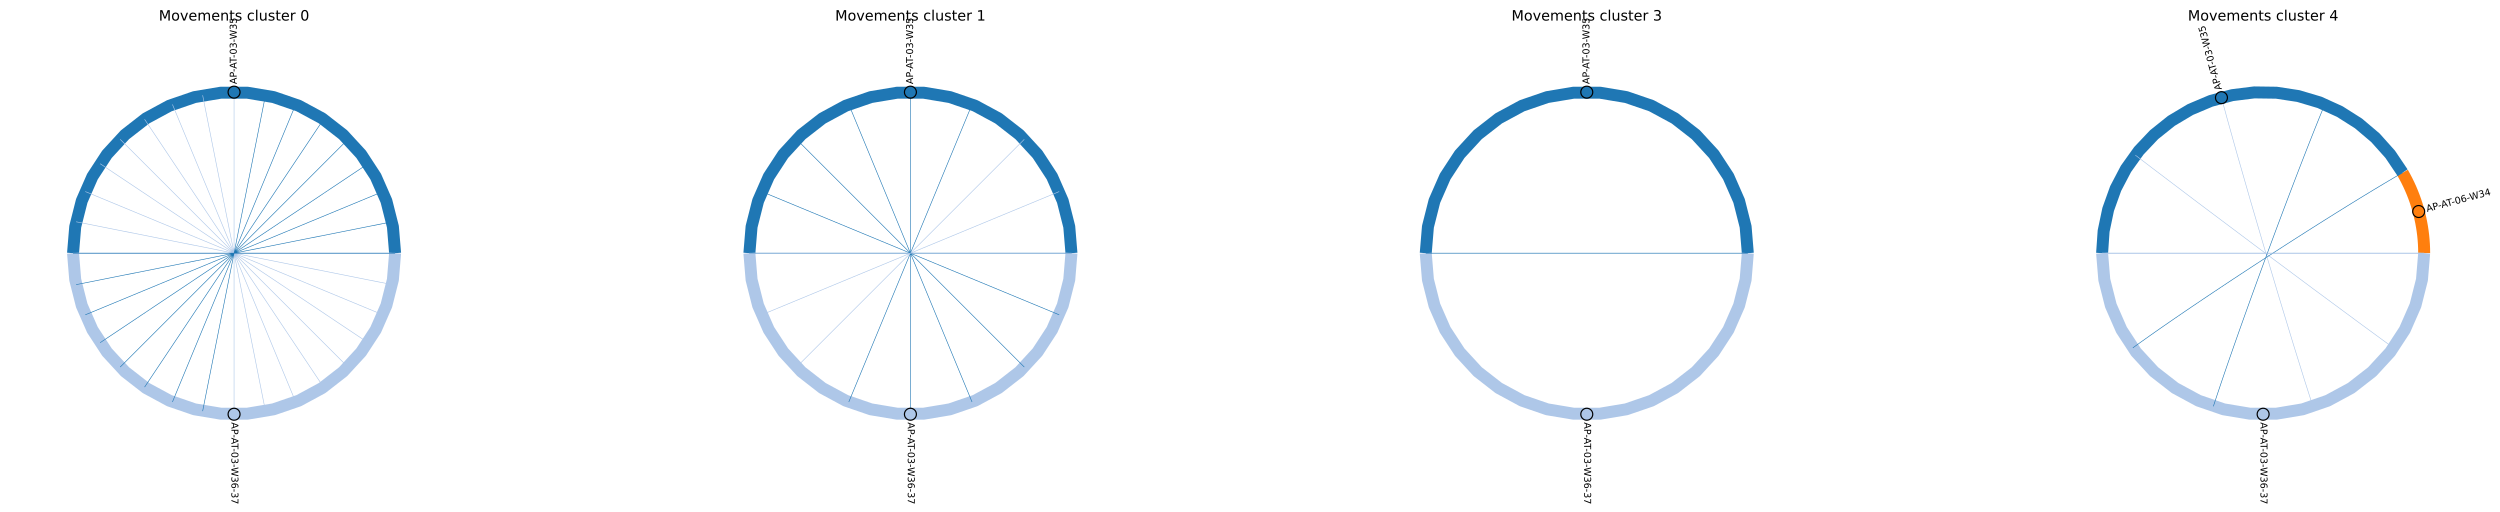 <?xml version="1.0" encoding="utf-8" standalone="no"?>
<!DOCTYPE svg PUBLIC "-//W3C//DTD SVG 1.1//EN"
  "http://www.w3.org/Graphics/SVG/1.1/DTD/svg11.dtd">
<!-- Created with matplotlib (https://matplotlib.org/) -->
<svg height="428.291pt" version="1.1" viewBox="0 0 2090.346 428.291" width="2090.346pt" xmlns="http://www.w3.org/2000/svg" xmlns:xlink="http://www.w3.org/1999/xlink">
 <defs>
  <style type="text/css">*{stroke-linecap:butt;stroke-linejoin:round;}</style>
 </defs>
 <g id="figure_1">
  <g id="patch_1">
   <path d="M 0 428.291 
L 2090.346 428.291 
L 2090.346 -0 
L 0 -0 
z
" style="fill:#ffffff;"/>
  </g>
  <g id="axes_1">
   <g id="patch_2">
    <path d="M 7.2 400.218 
L 384.218 400.218 
L 384.218 23.2 
L 7.2 23.2 
z
" style="fill:#ffffff;"/>
   </g>
   <g id="LineCollection_1">
    <path clip-path="url(#pf84a095f54)" d="M 330.358 211.709 
L 328.522 189.547 
L 323.063 167.989 
L 314.13 147.623 
L 301.966 129.006 
L 286.905 112.644 
L 269.355 98.985 
L 249.797 88.401 
L 228.764 81.18 
L 206.828 77.52 
L 184.59 77.52 
L 162.655 81.18 
L 141.621 88.401 
L 122.063 98.985 
L 104.514 112.644 
L 89.452 129.006 
L 77.289 147.623 
L 68.355 167.989 
L 62.896 189.547 
L 61.06 211.709 
" style="fill:none;stroke:#1f77b4;stroke-width:10;"/>
    <path clip-path="url(#pf84a095f54)" d="M 61.06 211.709 
L 62.896 233.872 
L 68.355 255.43 
L 77.289 275.795 
L 89.452 294.412 
L 104.514 310.774 
L 122.063 324.433 
L 141.621 335.017 
L 162.655 342.238 
L 184.59 345.899 
L 206.828 345.899 
L 228.764 342.238 
L 249.797 335.017 
L 269.355 324.433 
L 286.905 310.774 
L 301.966 294.412 
L 314.13 275.795 
L 323.063 255.43 
L 328.522 233.872 
L 330.358 211.709 
" style="fill:none;stroke:#aec7e8;stroke-width:10;"/>
   </g>
   <g id="LineCollection_2">
    <path clip-path="url(#pf84a095f54)" d="M 330.358 211.709 
L 61.06 211.709 
M 327.771 237.978 
L 63.647 185.44 
M 320.109 263.237 
L 71.309 160.181 
M 307.666 286.516 
L 83.752 136.902 
M 290.921 306.921 
L 100.498 116.498 
M 270.516 323.666 
L 120.902 99.752 
M 247.237 336.109 
L 144.181 87.309 
M 221.978 343.771 
L 169.44 79.647 
M 195.709 346.358 
L 195.709 77.06 
L 195.709 77.06 
" style="fill:none;stroke:#aec7e8;stroke-width:0.5;"/>
    <path clip-path="url(#pf84a095f54)" d="M 221.978 79.647 
L 169.44 343.771 
M 247.237 87.309 
L 144.181 336.109 
M 270.516 99.752 
L 120.902 323.666 
M 290.921 116.498 
L 100.498 306.921 
M 307.666 136.902 
L 83.752 286.516 
M 320.109 160.181 
L 71.309 263.237 
M 327.771 185.44 
L 63.647 237.978 
M 330.358 211.709 
L 61.06 211.709 
L 61.06 211.709 
" style="fill:none;stroke:#1f77b4;stroke-width:0.5;"/>
   </g>
   <g id="PathCollection_1">
    <defs>
     <path d="M 0 5 
C 1.326 5 2.598 4.473 3.536 3.536 
C 4.473 2.598 5 1.326 5 -0 
C 5 -1.326 4.473 -2.598 3.536 -3.536 
C 2.598 -4.473 1.326 -5 0 -5 
C -1.326 -5 -2.598 -4.473 -3.536 -3.536 
C -4.473 -2.598 -5 -1.326 -5 0 
C -5 1.326 -4.473 2.598 -3.536 3.536 
C -2.598 4.473 -1.326 5 0 5 
z
" id="C0_0_b29df8c59c"/>
    </defs>
    <g clip-path="url(#pf84a095f54)">
     <use style="fill:#1f77b4;stroke:#000000;" x="195.709" xlink:href="#C0_0_b29df8c59c" y="77.06"/>
    </g>
    <g clip-path="url(#pf84a095f54)">
     <use style="fill:#aec7e8;stroke:#000000;" x="195.709" xlink:href="#C0_0_b29df8c59c" y="346.358"/>
    </g>
   </g>
   <g id="text_1">
    <!-- AP-AT-03-W35 -->
    <g transform="translate(197.917 70.327)rotate(-90)scale(0.08 -0.08)">
     <defs>
      <path d="M 34.188 63.188 
L 20.797 26.906 
L 47.609 26.906 
z
M 28.609 72.906 
L 39.797 72.906 
L 67.578 0 
L 57.328 0 
L 50.688 18.703 
L 17.828 18.703 
L 11.188 0 
L 0.781 0 
z
" id="DejaVuSans-65"/>
      <path d="M 19.672 64.797 
L 19.672 37.406 
L 32.078 37.406 
Q 38.969 37.406 42.719 40.969 
Q 46.484 44.531 46.484 51.125 
Q 46.484 57.672 42.719 61.234 
Q 38.969 64.797 32.078 64.797 
z
M 9.812 72.906 
L 32.078 72.906 
Q 44.344 72.906 50.609 67.359 
Q 56.891 61.812 56.891 51.125 
Q 56.891 40.328 50.609 34.812 
Q 44.344 29.297 32.078 29.297 
L 19.672 29.297 
L 19.672 0 
L 9.812 0 
z
" id="DejaVuSans-80"/>
      <path d="M 4.891 31.391 
L 31.203 31.391 
L 31.203 23.391 
L 4.891 23.391 
z
" id="DejaVuSans-45"/>
      <path d="M -0.297 72.906 
L 61.375 72.906 
L 61.375 64.594 
L 35.5 64.594 
L 35.5 0 
L 25.594 0 
L 25.594 64.594 
L -0.297 64.594 
z
" id="DejaVuSans-84"/>
      <path d="M 31.781 66.406 
Q 24.172 66.406 20.328 58.906 
Q 16.5 51.422 16.5 36.375 
Q 16.5 21.391 20.328 13.891 
Q 24.172 6.391 31.781 6.391 
Q 39.453 6.391 43.281 13.891 
Q 47.125 21.391 47.125 36.375 
Q 47.125 51.422 43.281 58.906 
Q 39.453 66.406 31.781 66.406 
z
M 31.781 74.219 
Q 44.047 74.219 50.516 64.516 
Q 56.984 54.828 56.984 36.375 
Q 56.984 17.969 50.516 8.266 
Q 44.047 -1.422 31.781 -1.422 
Q 19.531 -1.422 13.062 8.266 
Q 6.594 17.969 6.594 36.375 
Q 6.594 54.828 13.062 64.516 
Q 19.531 74.219 31.781 74.219 
z
" id="DejaVuSans-48"/>
      <path d="M 40.578 39.312 
Q 47.656 37.797 51.625 33 
Q 55.609 28.219 55.609 21.188 
Q 55.609 10.406 48.188 4.484 
Q 40.766 -1.422 27.094 -1.422 
Q 22.516 -1.422 17.656 -0.516 
Q 12.797 0.391 7.625 2.203 
L 7.625 11.719 
Q 11.719 9.328 16.594 8.109 
Q 21.484 6.891 26.812 6.891 
Q 36.078 6.891 40.938 10.547 
Q 45.797 14.203 45.797 21.188 
Q 45.797 27.641 41.281 31.266 
Q 36.766 34.906 28.719 34.906 
L 20.219 34.906 
L 20.219 43.016 
L 29.109 43.016 
Q 36.375 43.016 40.234 45.922 
Q 44.094 48.828 44.094 54.297 
Q 44.094 59.906 40.109 62.906 
Q 36.141 65.922 28.719 65.922 
Q 24.656 65.922 20.016 65.031 
Q 15.375 64.156 9.812 62.312 
L 9.812 71.094 
Q 15.438 72.656 20.344 73.438 
Q 25.25 74.219 29.594 74.219 
Q 40.828 74.219 47.359 69.109 
Q 53.906 64.016 53.906 55.328 
Q 53.906 49.266 50.438 45.094 
Q 46.969 40.922 40.578 39.312 
z
" id="DejaVuSans-51"/>
      <path d="M 3.328 72.906 
L 13.281 72.906 
L 28.609 11.281 
L 43.891 72.906 
L 54.984 72.906 
L 70.312 11.281 
L 85.594 72.906 
L 95.609 72.906 
L 77.297 0 
L 64.891 0 
L 49.516 63.281 
L 33.984 0 
L 21.578 0 
z
" id="DejaVuSans-87"/>
      <path d="M 10.797 72.906 
L 49.516 72.906 
L 49.516 64.594 
L 19.828 64.594 
L 19.828 46.734 
Q 21.969 47.469 24.109 47.828 
Q 26.266 48.188 28.422 48.188 
Q 40.625 48.188 47.75 41.5 
Q 54.891 34.812 54.891 23.391 
Q 54.891 11.625 47.562 5.094 
Q 40.234 -1.422 26.906 -1.422 
Q 22.312 -1.422 17.547 -0.641 
Q 12.797 0.141 7.719 1.703 
L 7.719 11.625 
Q 12.109 9.234 16.797 8.062 
Q 21.484 6.891 26.703 6.891 
Q 35.156 6.891 40.078 11.328 
Q 45.016 15.766 45.016 23.391 
Q 45.016 31 40.078 35.438 
Q 35.156 39.891 26.703 39.891 
Q 22.75 39.891 18.812 39.016 
Q 14.891 38.141 10.797 36.281 
z
" id="DejaVuSans-53"/>
     </defs>
     <use xlink:href="#DejaVuSans-65"/>
     <use x="68.408" xlink:href="#DejaVuSans-80"/>
     <use x="126.461" xlink:href="#DejaVuSans-45"/>
     <use x="160.295" xlink:href="#DejaVuSans-65"/>
     <use x="220.953" xlink:href="#DejaVuSans-84"/>
     <use x="272.912" xlink:href="#DejaVuSans-45"/>
     <use x="308.996" xlink:href="#DejaVuSans-48"/>
     <use x="372.619" xlink:href="#DejaVuSans-51"/>
     <use x="436.242" xlink:href="#DejaVuSans-45"/>
     <use x="468.326" xlink:href="#DejaVuSans-87"/>
     <use x="567.203" xlink:href="#DejaVuSans-51"/>
     <use x="630.826" xlink:href="#DejaVuSans-53"/>
    </g>
   </g>
   <g id="text_2">
    <!-- AP-AT-03-W36-37 -->
    <g transform="translate(193.502 353.091)rotate(-270)scale(0.08 -0.08)">
     <defs>
      <path d="M 33.016 40.375 
Q 26.375 40.375 22.484 35.828 
Q 18.609 31.297 18.609 23.391 
Q 18.609 15.531 22.484 10.953 
Q 26.375 6.391 33.016 6.391 
Q 39.656 6.391 43.531 10.953 
Q 47.406 15.531 47.406 23.391 
Q 47.406 31.297 43.531 35.828 
Q 39.656 40.375 33.016 40.375 
z
M 52.594 71.297 
L 52.594 62.312 
Q 48.875 64.062 45.094 64.984 
Q 41.312 65.922 37.594 65.922 
Q 27.828 65.922 22.672 59.328 
Q 17.531 52.734 16.797 39.406 
Q 19.672 43.656 24.016 45.922 
Q 28.375 48.188 33.594 48.188 
Q 44.578 48.188 50.953 41.516 
Q 57.328 34.859 57.328 23.391 
Q 57.328 12.156 50.688 5.359 
Q 44.047 -1.422 33.016 -1.422 
Q 20.359 -1.422 13.672 8.266 
Q 6.984 17.969 6.984 36.375 
Q 6.984 53.656 15.188 63.938 
Q 23.391 74.219 37.203 74.219 
Q 40.922 74.219 44.703 73.484 
Q 48.484 72.75 52.594 71.297 
z
" id="DejaVuSans-54"/>
      <path d="M 8.203 72.906 
L 55.078 72.906 
L 55.078 68.703 
L 28.609 0 
L 18.312 0 
L 43.219 64.594 
L 8.203 64.594 
z
" id="DejaVuSans-55"/>
     </defs>
     <use xlink:href="#DejaVuSans-65"/>
     <use x="68.408" xlink:href="#DejaVuSans-80"/>
     <use x="126.461" xlink:href="#DejaVuSans-45"/>
     <use x="160.295" xlink:href="#DejaVuSans-65"/>
     <use x="220.953" xlink:href="#DejaVuSans-84"/>
     <use x="272.912" xlink:href="#DejaVuSans-45"/>
     <use x="308.996" xlink:href="#DejaVuSans-48"/>
     <use x="372.619" xlink:href="#DejaVuSans-51"/>
     <use x="436.242" xlink:href="#DejaVuSans-45"/>
     <use x="468.326" xlink:href="#DejaVuSans-87"/>
     <use x="567.203" xlink:href="#DejaVuSans-51"/>
     <use x="630.826" xlink:href="#DejaVuSans-54"/>
     <use x="694.449" xlink:href="#DejaVuSans-45"/>
     <use x="730.533" xlink:href="#DejaVuSans-51"/>
     <use x="794.156" xlink:href="#DejaVuSans-55"/>
    </g>
   </g>
   <g id="text_3">
    <!-- Movements cluster 0 -->
    <g transform="translate(132.765 17.2)scale(0.12 -0.12)">
     <defs>
      <path d="M 9.812 72.906 
L 24.516 72.906 
L 43.109 23.297 
L 61.812 72.906 
L 76.516 72.906 
L 76.516 0 
L 66.891 0 
L 66.891 64.016 
L 48.094 14.016 
L 38.188 14.016 
L 19.391 64.016 
L 19.391 0 
L 9.812 0 
z
" id="DejaVuSans-77"/>
      <path d="M 30.609 48.391 
Q 23.391 48.391 19.188 42.75 
Q 14.984 37.109 14.984 27.297 
Q 14.984 17.484 19.156 11.844 
Q 23.344 6.203 30.609 6.203 
Q 37.797 6.203 41.984 11.859 
Q 46.188 17.531 46.188 27.297 
Q 46.188 37.016 41.984 42.703 
Q 37.797 48.391 30.609 48.391 
z
M 30.609 56 
Q 42.328 56 49.016 48.375 
Q 55.719 40.766 55.719 27.297 
Q 55.719 13.875 49.016 6.219 
Q 42.328 -1.422 30.609 -1.422 
Q 18.844 -1.422 12.172 6.219 
Q 5.516 13.875 5.516 27.297 
Q 5.516 40.766 12.172 48.375 
Q 18.844 56 30.609 56 
z
" id="DejaVuSans-111"/>
      <path d="M 2.984 54.688 
L 12.5 54.688 
L 29.594 8.797 
L 46.688 54.688 
L 56.203 54.688 
L 35.688 0 
L 23.484 0 
z
" id="DejaVuSans-118"/>
      <path d="M 56.203 29.594 
L 56.203 25.203 
L 14.891 25.203 
Q 15.484 15.922 20.484 11.062 
Q 25.484 6.203 34.422 6.203 
Q 39.594 6.203 44.453 7.469 
Q 49.312 8.734 54.109 11.281 
L 54.109 2.781 
Q 49.266 0.734 44.188 -0.344 
Q 39.109 -1.422 33.891 -1.422 
Q 20.797 -1.422 13.156 6.188 
Q 5.516 13.812 5.516 26.812 
Q 5.516 40.234 12.766 48.109 
Q 20.016 56 32.328 56 
Q 43.359 56 49.781 48.891 
Q 56.203 41.797 56.203 29.594 
z
M 47.219 32.234 
Q 47.125 39.594 43.094 43.984 
Q 39.062 48.391 32.422 48.391 
Q 24.906 48.391 20.391 44.141 
Q 15.875 39.891 15.188 32.172 
z
" id="DejaVuSans-101"/>
      <path d="M 52 44.188 
Q 55.375 50.25 60.062 53.125 
Q 64.75 56 71.094 56 
Q 79.641 56 84.281 50.016 
Q 88.922 44.047 88.922 33.016 
L 88.922 0 
L 79.891 0 
L 79.891 32.719 
Q 79.891 40.578 77.094 44.375 
Q 74.312 48.188 68.609 48.188 
Q 61.625 48.188 57.562 43.547 
Q 53.516 38.922 53.516 30.906 
L 53.516 0 
L 44.484 0 
L 44.484 32.719 
Q 44.484 40.625 41.703 44.406 
Q 38.922 48.188 33.109 48.188 
Q 26.219 48.188 22.156 43.531 
Q 18.109 38.875 18.109 30.906 
L 18.109 0 
L 9.078 0 
L 9.078 54.688 
L 18.109 54.688 
L 18.109 46.188 
Q 21.188 51.219 25.484 53.609 
Q 29.781 56 35.688 56 
Q 41.656 56 45.828 52.969 
Q 50 49.953 52 44.188 
z
" id="DejaVuSans-109"/>
      <path d="M 54.891 33.016 
L 54.891 0 
L 45.906 0 
L 45.906 32.719 
Q 45.906 40.484 42.875 44.328 
Q 39.844 48.188 33.797 48.188 
Q 26.516 48.188 22.312 43.547 
Q 18.109 38.922 18.109 30.906 
L 18.109 0 
L 9.078 0 
L 9.078 54.688 
L 18.109 54.688 
L 18.109 46.188 
Q 21.344 51.125 25.703 53.562 
Q 30.078 56 35.797 56 
Q 45.219 56 50.047 50.172 
Q 54.891 44.344 54.891 33.016 
z
" id="DejaVuSans-110"/>
      <path d="M 18.312 70.219 
L 18.312 54.688 
L 36.812 54.688 
L 36.812 47.703 
L 18.312 47.703 
L 18.312 18.016 
Q 18.312 11.328 20.141 9.422 
Q 21.969 7.516 27.594 7.516 
L 36.812 7.516 
L 36.812 0 
L 27.594 0 
Q 17.188 0 13.234 3.875 
Q 9.281 7.766 9.281 18.016 
L 9.281 47.703 
L 2.688 47.703 
L 2.688 54.688 
L 9.281 54.688 
L 9.281 70.219 
z
" id="DejaVuSans-116"/>
      <path d="M 44.281 53.078 
L 44.281 44.578 
Q 40.484 46.531 36.375 47.5 
Q 32.281 48.484 27.875 48.484 
Q 21.188 48.484 17.844 46.438 
Q 14.5 44.391 14.5 40.281 
Q 14.5 37.156 16.891 35.375 
Q 19.281 33.594 26.516 31.984 
L 29.594 31.297 
Q 39.156 29.25 43.188 25.516 
Q 47.219 21.781 47.219 15.094 
Q 47.219 7.469 41.188 3.016 
Q 35.156 -1.422 24.609 -1.422 
Q 20.219 -1.422 15.453 -0.562 
Q 10.688 0.297 5.422 2 
L 5.422 11.281 
Q 10.406 8.688 15.234 7.391 
Q 20.062 6.109 24.812 6.109 
Q 31.156 6.109 34.562 8.281 
Q 37.984 10.453 37.984 14.406 
Q 37.984 18.062 35.516 20.016 
Q 33.062 21.969 24.703 23.781 
L 21.578 24.516 
Q 13.234 26.266 9.516 29.906 
Q 5.812 33.547 5.812 39.891 
Q 5.812 47.609 11.281 51.797 
Q 16.75 56 26.812 56 
Q 31.781 56 36.172 55.266 
Q 40.578 54.547 44.281 53.078 
z
" id="DejaVuSans-115"/>
      <path id="DejaVuSans-32"/>
      <path d="M 48.781 52.594 
L 48.781 44.188 
Q 44.969 46.297 41.141 47.344 
Q 37.312 48.391 33.406 48.391 
Q 24.656 48.391 19.812 42.844 
Q 14.984 37.312 14.984 27.297 
Q 14.984 17.281 19.812 11.734 
Q 24.656 6.203 33.406 6.203 
Q 37.312 6.203 41.141 7.25 
Q 44.969 8.297 48.781 10.406 
L 48.781 2.094 
Q 45.016 0.344 40.984 -0.531 
Q 36.969 -1.422 32.422 -1.422 
Q 20.062 -1.422 12.781 6.344 
Q 5.516 14.109 5.516 27.297 
Q 5.516 40.672 12.859 48.328 
Q 20.219 56 33.016 56 
Q 37.156 56 41.109 55.141 
Q 45.062 54.297 48.781 52.594 
z
" id="DejaVuSans-99"/>
      <path d="M 9.422 75.984 
L 18.406 75.984 
L 18.406 0 
L 9.422 0 
z
" id="DejaVuSans-108"/>
      <path d="M 8.5 21.578 
L 8.5 54.688 
L 17.484 54.688 
L 17.484 21.922 
Q 17.484 14.156 20.5 10.266 
Q 23.531 6.391 29.594 6.391 
Q 36.859 6.391 41.078 11.031 
Q 45.312 15.672 45.312 23.688 
L 45.312 54.688 
L 54.297 54.688 
L 54.297 0 
L 45.312 0 
L 45.312 8.406 
Q 42.047 3.422 37.719 1 
Q 33.406 -1.422 27.688 -1.422 
Q 18.266 -1.422 13.375 4.438 
Q 8.5 10.297 8.5 21.578 
z
M 31.109 56 
z
" id="DejaVuSans-117"/>
      <path d="M 41.109 46.297 
Q 39.594 47.172 37.812 47.578 
Q 36.031 48 33.891 48 
Q 26.266 48 22.188 43.047 
Q 18.109 38.094 18.109 28.812 
L 18.109 0 
L 9.078 0 
L 9.078 54.688 
L 18.109 54.688 
L 18.109 46.188 
Q 20.953 51.172 25.484 53.578 
Q 30.031 56 36.531 56 
Q 37.453 56 38.578 55.875 
Q 39.703 55.766 41.062 55.516 
z
" id="DejaVuSans-114"/>
     </defs>
     <use xlink:href="#DejaVuSans-77"/>
     <use x="86.279" xlink:href="#DejaVuSans-111"/>
     <use x="147.461" xlink:href="#DejaVuSans-118"/>
     <use x="206.641" xlink:href="#DejaVuSans-101"/>
     <use x="268.164" xlink:href="#DejaVuSans-109"/>
     <use x="365.576" xlink:href="#DejaVuSans-101"/>
     <use x="427.1" xlink:href="#DejaVuSans-110"/>
     <use x="490.479" xlink:href="#DejaVuSans-116"/>
     <use x="529.688" xlink:href="#DejaVuSans-115"/>
     <use x="581.787" xlink:href="#DejaVuSans-32"/>
     <use x="613.574" xlink:href="#DejaVuSans-99"/>
     <use x="668.555" xlink:href="#DejaVuSans-108"/>
     <use x="696.338" xlink:href="#DejaVuSans-117"/>
     <use x="759.717" xlink:href="#DejaVuSans-115"/>
     <use x="811.816" xlink:href="#DejaVuSans-116"/>
     <use x="851.025" xlink:href="#DejaVuSans-101"/>
     <use x="912.549" xlink:href="#DejaVuSans-114"/>
     <use x="953.662" xlink:href="#DejaVuSans-32"/>
     <use x="985.449" xlink:href="#DejaVuSans-48"/>
    </g>
   </g>
  </g>
  <g id="axes_2">
   <g id="patch_3">
    <path d="M 572.727 400.218 
L 949.745 400.218 
L 949.745 23.2 
L 572.727 23.2 
z
" style="fill:#ffffff;"/>
   </g>
   <g id="LineCollection_3">
    <path clip-path="url(#paacb61bc38)" d="M 895.886 211.709 
L 894.049 189.547 
L 888.59 167.989 
L 879.657 147.623 
L 867.494 129.006 
L 852.432 112.644 
L 834.883 98.985 
L 815.324 88.401 
L 794.291 81.18 
L 772.356 77.52 
L 750.117 77.52 
L 728.182 81.18 
L 707.148 88.401 
L 687.59 98.985 
L 670.041 112.644 
L 654.979 129.006 
L 642.816 147.623 
L 633.883 167.989 
L 628.423 189.547 
L 626.587 211.709 
" style="fill:none;stroke:#1f77b4;stroke-width:10;"/>
    <path clip-path="url(#paacb61bc38)" d="M 626.587 211.709 
L 628.423 233.872 
L 633.883 255.43 
L 642.816 275.795 
L 654.979 294.412 
L 670.041 310.774 
L 687.59 324.433 
L 707.148 335.017 
L 728.182 342.238 
L 750.117 345.899 
L 772.356 345.899 
L 794.291 342.238 
L 815.324 335.017 
L 834.883 324.433 
L 852.432 310.774 
L 867.494 294.412 
L 879.657 275.795 
L 888.59 255.43 
L 894.049 233.872 
L 895.886 211.709 
" style="fill:none;stroke:#aec7e8;stroke-width:10;"/>
   </g>
   <g id="LineCollection_4">
    <path clip-path="url(#paacb61bc38)" d="M 626.587 211.709 
L 895.886 211.709 
M 636.837 160.181 
L 885.636 263.237 
M 666.025 116.498 
L 856.448 306.921 
M 709.708 87.309 
L 812.764 336.109 
M 761.236 77.06 
L 761.236 346.358 
M 812.764 87.309 
L 709.708 336.109 
L 709.708 336.109 
" style="fill:none;stroke:#1f77b4;stroke-width:0.5;"/>
    <path clip-path="url(#paacb61bc38)" d="M 666.025 306.921 
L 856.448 116.498 
M 636.837 263.237 
L 885.636 160.181 
M 626.587 211.709 
L 895.886 211.709 
L 895.886 211.709 
" style="fill:none;stroke:#aec7e8;stroke-width:0.5;"/>
   </g>
   <g id="PathCollection_2">
    <defs>
     <path d="M 0 5 
C 1.326 5 2.598 4.473 3.536 3.536 
C 4.473 2.598 5 1.326 5 -0 
C 5 -1.326 4.473 -2.598 3.536 -3.536 
C 2.598 -4.473 1.326 -5 0 -5 
C -1.326 -5 -2.598 -4.473 -3.536 -3.536 
C -4.473 -2.598 -5 -1.326 -5 0 
C -5 1.326 -4.473 2.598 -3.536 3.536 
C -2.598 4.473 -1.326 5 0 5 
z
" id="C1_0_ae3f280d79"/>
    </defs>
    <g clip-path="url(#paacb61bc38)">
     <use style="fill:#1f77b4;stroke:#000000;" x="761.236" xlink:href="#C1_0_ae3f280d79" y="77.06"/>
    </g>
    <g clip-path="url(#paacb61bc38)">
     <use style="fill:#aec7e8;stroke:#000000;" x="761.236" xlink:href="#C1_0_ae3f280d79" y="346.358"/>
    </g>
   </g>
   <g id="text_4">
    <!-- AP-AT-03-W35 -->
    <g transform="translate(763.444 70.327)rotate(-90)scale(0.08 -0.08)">
     <use xlink:href="#DejaVuSans-65"/>
     <use x="68.408" xlink:href="#DejaVuSans-80"/>
     <use x="126.461" xlink:href="#DejaVuSans-45"/>
     <use x="160.295" xlink:href="#DejaVuSans-65"/>
     <use x="220.953" xlink:href="#DejaVuSans-84"/>
     <use x="272.912" xlink:href="#DejaVuSans-45"/>
     <use x="308.996" xlink:href="#DejaVuSans-48"/>
     <use x="372.619" xlink:href="#DejaVuSans-51"/>
     <use x="436.242" xlink:href="#DejaVuSans-45"/>
     <use x="468.326" xlink:href="#DejaVuSans-87"/>
     <use x="567.203" xlink:href="#DejaVuSans-51"/>
     <use x="630.826" xlink:href="#DejaVuSans-53"/>
    </g>
   </g>
   <g id="text_5">
    <!-- AP-AT-03-W36-37 -->
    <g transform="translate(759.029 353.091)rotate(-270)scale(0.08 -0.08)">
     <use xlink:href="#DejaVuSans-65"/>
     <use x="68.408" xlink:href="#DejaVuSans-80"/>
     <use x="126.461" xlink:href="#DejaVuSans-45"/>
     <use x="160.295" xlink:href="#DejaVuSans-65"/>
     <use x="220.953" xlink:href="#DejaVuSans-84"/>
     <use x="272.912" xlink:href="#DejaVuSans-45"/>
     <use x="308.996" xlink:href="#DejaVuSans-48"/>
     <use x="372.619" xlink:href="#DejaVuSans-51"/>
     <use x="436.242" xlink:href="#DejaVuSans-45"/>
     <use x="468.326" xlink:href="#DejaVuSans-87"/>
     <use x="567.203" xlink:href="#DejaVuSans-51"/>
     <use x="630.826" xlink:href="#DejaVuSans-54"/>
     <use x="694.449" xlink:href="#DejaVuSans-45"/>
     <use x="730.533" xlink:href="#DejaVuSans-51"/>
     <use x="794.156" xlink:href="#DejaVuSans-55"/>
    </g>
   </g>
   <g id="text_6">
    <!-- Movements cluster 1 -->
    <g transform="translate(698.293 17.2)scale(0.12 -0.12)">
     <defs>
      <path d="M 12.406 8.297 
L 28.516 8.297 
L 28.516 63.922 
L 10.984 60.406 
L 10.984 69.391 
L 28.422 72.906 
L 38.281 72.906 
L 38.281 8.297 
L 54.391 8.297 
L 54.391 0 
L 12.406 0 
z
" id="DejaVuSans-49"/>
     </defs>
     <use xlink:href="#DejaVuSans-77"/>
     <use x="86.279" xlink:href="#DejaVuSans-111"/>
     <use x="147.461" xlink:href="#DejaVuSans-118"/>
     <use x="206.641" xlink:href="#DejaVuSans-101"/>
     <use x="268.164" xlink:href="#DejaVuSans-109"/>
     <use x="365.576" xlink:href="#DejaVuSans-101"/>
     <use x="427.1" xlink:href="#DejaVuSans-110"/>
     <use x="490.479" xlink:href="#DejaVuSans-116"/>
     <use x="529.688" xlink:href="#DejaVuSans-115"/>
     <use x="581.787" xlink:href="#DejaVuSans-32"/>
     <use x="613.574" xlink:href="#DejaVuSans-99"/>
     <use x="668.555" xlink:href="#DejaVuSans-108"/>
     <use x="696.338" xlink:href="#DejaVuSans-117"/>
     <use x="759.717" xlink:href="#DejaVuSans-115"/>
     <use x="811.816" xlink:href="#DejaVuSans-116"/>
     <use x="851.025" xlink:href="#DejaVuSans-101"/>
     <use x="912.549" xlink:href="#DejaVuSans-114"/>
     <use x="953.662" xlink:href="#DejaVuSans-32"/>
     <use x="985.449" xlink:href="#DejaVuSans-49"/>
    </g>
   </g>
  </g>
  <g id="axes_3">
   <g id="patch_4">
    <path d="M 1138.255 400.218 
L 1515.273 400.218 
L 1515.273 23.2 
L 1138.255 23.2 
z
" style="fill:#ffffff;"/>
   </g>
   <g id="LineCollection_5">
    <path clip-path="url(#p5a941ac531)" d="M 1461.413 211.709 
L 1459.577 189.547 
L 1454.117 167.989 
L 1445.184 147.623 
L 1433.021 129.006 
L 1417.959 112.644 
L 1400.41 98.985 
L 1380.852 88.401 
L 1359.818 81.18 
L 1337.883 77.52 
L 1315.644 77.52 
L 1293.709 81.18 
L 1272.676 88.401 
L 1253.117 98.985 
L 1235.568 112.644 
L 1220.506 129.006 
L 1208.343 147.623 
L 1199.41 167.989 
L 1193.951 189.547 
L 1192.114 211.709 
" style="fill:none;stroke:#1f77b4;stroke-width:10;"/>
    <path clip-path="url(#p5a941ac531)" d="M 1192.114 211.709 
L 1193.951 233.872 
L 1199.41 255.43 
L 1208.343 275.795 
L 1220.506 294.412 
L 1235.568 310.774 
L 1253.117 324.433 
L 1272.676 335.017 
L 1293.709 342.238 
L 1315.644 345.899 
L 1337.883 345.899 
L 1359.818 342.238 
L 1380.852 335.017 
L 1400.41 324.433 
L 1417.959 310.774 
L 1433.021 294.412 
L 1445.184 275.795 
L 1454.117 255.43 
L 1459.577 233.872 
L 1461.413 211.709 
" style="fill:none;stroke:#aec7e8;stroke-width:10;"/>
   </g>
   <g id="LineCollection_6">
    <path clip-path="url(#p5a941ac531)" d="M 1461.413 211.709 
L 1457.208 211.709 
L 1452.842 211.709 
L 1448.321 211.709 
L 1443.653 211.709 
L 1438.843 211.709 
L 1433.9 211.709 
L 1428.83 211.709 
L 1423.64 211.709 
L 1418.336 211.709 
L 1412.926 211.709 
L 1407.417 211.709 
L 1401.814 211.709 
L 1396.126 211.709 
L 1390.359 211.709 
L 1384.52 211.709 
L 1378.615 211.709 
L 1372.652 211.709 
L 1366.638 211.709 
L 1360.579 211.709 
L 1354.482 211.709 
L 1348.355 211.709 
L 1342.203 211.709 
L 1336.034 211.709 
L 1329.855 211.709 
L 1323.672 211.709 
L 1317.493 211.709 
L 1311.324 211.709 
L 1305.173 211.709 
L 1299.045 211.709 
L 1292.948 211.709 
L 1286.889 211.709 
L 1280.875 211.709 
L 1274.912 211.709 
L 1269.008 211.709 
L 1263.168 211.709 
L 1257.401 211.709 
L 1251.713 211.709 
L 1246.111 211.709 
L 1240.601 211.709 
L 1235.191 211.709 
L 1229.887 211.709 
L 1224.697 211.709 
L 1219.627 211.709 
L 1214.684 211.709 
L 1209.875 211.709 
L 1205.206 211.709 
L 1200.685 211.709 
L 1196.319 211.709 
L 1192.114 211.709 
" style="fill:none;stroke:#1f77b4;stroke-width:0.5;"/>
   </g>
   <g id="PathCollection_3">
    <defs>
     <path d="M 0 5 
C 1.326 5 2.598 4.473 3.536 3.536 
C 4.473 2.598 5 1.326 5 -0 
C 5 -1.326 4.473 -2.598 3.536 -3.536 
C 2.598 -4.473 1.326 -5 0 -5 
C -1.326 -5 -2.598 -4.473 -3.536 -3.536 
C -4.473 -2.598 -5 -1.326 -5 0 
C -5 1.326 -4.473 2.598 -3.536 3.536 
C -2.598 4.473 -1.326 5 0 5 
z
" id="C2_0_4779cf031b"/>
    </defs>
    <g clip-path="url(#p5a941ac531)">
     <use style="fill:#1f77b4;stroke:#000000;" x="1326.764" xlink:href="#C2_0_4779cf031b" y="77.06"/>
    </g>
    <g clip-path="url(#p5a941ac531)">
     <use style="fill:#aec7e8;stroke:#000000;" x="1326.764" xlink:href="#C2_0_4779cf031b" y="346.358"/>
    </g>
   </g>
   <g id="text_7">
    <!-- AP-AT-03-W35 -->
    <g transform="translate(1328.971 70.327)rotate(-90)scale(0.08 -0.08)">
     <use xlink:href="#DejaVuSans-65"/>
     <use x="68.408" xlink:href="#DejaVuSans-80"/>
     <use x="126.461" xlink:href="#DejaVuSans-45"/>
     <use x="160.295" xlink:href="#DejaVuSans-65"/>
     <use x="220.953" xlink:href="#DejaVuSans-84"/>
     <use x="272.912" xlink:href="#DejaVuSans-45"/>
     <use x="308.996" xlink:href="#DejaVuSans-48"/>
     <use x="372.619" xlink:href="#DejaVuSans-51"/>
     <use x="436.242" xlink:href="#DejaVuSans-45"/>
     <use x="468.326" xlink:href="#DejaVuSans-87"/>
     <use x="567.203" xlink:href="#DejaVuSans-51"/>
     <use x="630.826" xlink:href="#DejaVuSans-53"/>
    </g>
   </g>
   <g id="text_8">
    <!-- AP-AT-03-W36-37 -->
    <g transform="translate(1324.556 353.091)rotate(-270)scale(0.08 -0.08)">
     <use xlink:href="#DejaVuSans-65"/>
     <use x="68.408" xlink:href="#DejaVuSans-80"/>
     <use x="126.461" xlink:href="#DejaVuSans-45"/>
     <use x="160.295" xlink:href="#DejaVuSans-65"/>
     <use x="220.953" xlink:href="#DejaVuSans-84"/>
     <use x="272.912" xlink:href="#DejaVuSans-45"/>
     <use x="308.996" xlink:href="#DejaVuSans-48"/>
     <use x="372.619" xlink:href="#DejaVuSans-51"/>
     <use x="436.242" xlink:href="#DejaVuSans-45"/>
     <use x="468.326" xlink:href="#DejaVuSans-87"/>
     <use x="567.203" xlink:href="#DejaVuSans-51"/>
     <use x="630.826" xlink:href="#DejaVuSans-54"/>
     <use x="694.449" xlink:href="#DejaVuSans-45"/>
     <use x="730.533" xlink:href="#DejaVuSans-51"/>
     <use x="794.156" xlink:href="#DejaVuSans-55"/>
    </g>
   </g>
   <g id="text_9">
    <!-- Movements cluster 3 -->
    <g transform="translate(1263.82 17.2)scale(0.12 -0.12)">
     <use xlink:href="#DejaVuSans-77"/>
     <use x="86.279" xlink:href="#DejaVuSans-111"/>
     <use x="147.461" xlink:href="#DejaVuSans-118"/>
     <use x="206.641" xlink:href="#DejaVuSans-101"/>
     <use x="268.164" xlink:href="#DejaVuSans-109"/>
     <use x="365.576" xlink:href="#DejaVuSans-101"/>
     <use x="427.1" xlink:href="#DejaVuSans-110"/>
     <use x="490.479" xlink:href="#DejaVuSans-116"/>
     <use x="529.688" xlink:href="#DejaVuSans-115"/>
     <use x="581.787" xlink:href="#DejaVuSans-32"/>
     <use x="613.574" xlink:href="#DejaVuSans-99"/>
     <use x="668.555" xlink:href="#DejaVuSans-108"/>
     <use x="696.338" xlink:href="#DejaVuSans-117"/>
     <use x="759.717" xlink:href="#DejaVuSans-115"/>
     <use x="811.816" xlink:href="#DejaVuSans-116"/>
     <use x="851.025" xlink:href="#DejaVuSans-101"/>
     <use x="912.549" xlink:href="#DejaVuSans-114"/>
     <use x="953.662" xlink:href="#DejaVuSans-32"/>
     <use x="985.449" xlink:href="#DejaVuSans-51"/>
    </g>
   </g>
  </g>
  <g id="axes_4">
   <g id="patch_5">
    <path d="M 1703.782 400.218 
L 2080.8 400.218 
L 2080.8 23.2 
L 1703.782 23.2 
z
" style="fill:#ffffff;"/>
   </g>
   <g id="LineCollection_7">
    <path clip-path="url(#p962789ba51)" d="M 2026.94 211.709 
L 2026.889 207.999 
L 2026.736 204.292 
L 2026.48 200.59 
L 2026.123 196.897 
L 2025.664 193.215 
L 2025.104 189.547 
L 2024.443 185.895 
L 2023.681 182.264 
L 2022.82 178.655 
L 2021.86 175.071 
L 2020.801 171.514 
L 2019.645 167.989 
L 2018.392 164.496 
L 2017.043 161.039 
L 2015.599 157.621 
L 2014.062 154.244 
L 2012.432 150.91 
L 2010.711 147.623 
L 2008.901 144.384 
" style="fill:none;stroke:#ff7f0e;stroke-width:10;"/>
    <path clip-path="url(#p962789ba51)" d="M 2008.901 144.384 
L 1998.548 129.006 
L 1986.181 115.195 
L 1972.035 103.213 
L 1956.377 93.289 
L 1939.504 85.608 
L 1921.736 80.319 
L 1903.41 77.52 
L 1884.873 77.264 
L 1866.477 79.557 
L 1848.57 84.355 
L 1831.492 91.568 
L 1815.567 101.057 
L 1801.095 112.644 
L 1788.353 126.109 
L 1777.581 141.197 
L 1768.983 157.621 
L 1762.722 175.071 
L 1758.918 193.215 
L 1757.642 211.709 
" style="fill:none;stroke:#1f77b4;stroke-width:10;"/>
    <path clip-path="url(#p962789ba51)" d="M 1757.642 211.709 
L 1759.478 233.872 
L 1764.937 255.43 
L 1773.87 275.795 
L 1786.034 294.412 
L 1801.095 310.774 
L 1818.645 324.433 
L 1838.203 335.017 
L 1859.236 342.238 
L 1881.172 345.899 
L 1903.41 345.899 
L 1925.345 342.238 
L 1946.379 335.017 
L 1965.937 324.433 
L 1983.486 310.774 
L 1998.548 294.412 
L 2010.711 275.795 
L 2019.645 255.43 
L 2025.104 233.872 
L 2026.94 211.709 
" style="fill:none;stroke:#aec7e8;stroke-width:10;"/>
   </g>
   <g id="LineCollection_8">
    <path clip-path="url(#p962789ba51)" d="M 2026.94 211.709 
L 1757.642 211.709 
M 2001.225 290.854 
L 1974.926 271.62 
L 1934.54 241.784 
L 1885.524 205.278 
L 1837.465 169.212 
L 1799.577 140.524 
L 1785.466 129.74 
M 1933.9 339.768 
L 1927.027 318.273 
L 1917.687 288.275 
L 1905.813 249.276 
L 1893.526 208.12 
L 1881.493 167.064 
L 1870.384 128.366 
L 1862.104 98.784 
L 1857.441 81.648 
L 1857.441 81.648 
" style="fill:none;stroke:#aec7e8;stroke-width:0.5;"/>
    <path clip-path="url(#p962789ba51)" d="M 1943.819 87.309 
L 1942.216 91.196 
L 1940.563 95.237 
L 1938.864 99.425 
L 1937.119 103.753 
L 1935.332 108.216 
L 1933.504 112.807 
L 1931.639 117.519 
L 1929.739 122.345 
L 1927.805 127.281 
L 1925.841 132.318 
L 1923.849 137.451 
L 1921.831 142.674 
L 1919.789 147.979 
L 1917.727 153.36 
L 1915.645 158.811 
L 1913.547 164.326 
L 1911.436 169.898 
L 1909.312 175.52 
L 1907.179 181.186 
L 1905.04 186.89 
L 1902.896 192.626 
L 1900.75 198.386 
L 1898.604 204.164 
L 1896.461 209.955 
L 1894.322 215.751 
L 1892.191 221.546 
L 1890.07 227.334 
L 1887.961 233.108 
L 1885.867 238.861 
L 1883.789 244.588 
L 1881.731 250.282 
L 1879.694 255.936 
L 1877.682 261.544 
L 1875.695 267.1 
L 1873.738 272.597 
L 1871.811 278.029 
L 1869.918 283.389 
L 1868.061 288.671 
L 1866.243 293.868 
L 1864.465 298.974 
L 1862.73 303.982 
L 1861.04 308.887 
L 1859.398 313.681 
L 1857.806 318.359 
L 1856.267 322.913 
L 1854.782 327.337 
L 1853.355 331.626 
L 1851.988 335.771 
L 1850.682 339.768 
M 2008.901 144.384 
L 2005.264 146.494 
L 2001.497 148.699 
L 1997.605 150.995 
L 1993.594 153.38 
L 1989.471 155.848 
L 1985.24 158.396 
L 1980.907 161.02 
L 1976.478 163.718 
L 1971.96 166.484 
L 1967.357 169.316 
L 1962.675 172.209 
L 1957.921 175.16 
L 1953.099 178.165 
L 1948.216 181.221 
L 1943.278 184.323 
L 1938.29 187.468 
L 1933.257 190.652 
L 1928.187 193.872 
L 1923.083 197.123 
L 1917.953 200.402 
L 1912.802 203.705 
L 1907.635 207.029 
L 1902.459 210.369 
L 1897.279 213.723 
L 1892.101 217.085 
L 1886.931 220.453 
L 1881.774 223.823 
L 1876.636 227.191 
L 1871.523 230.554 
L 1866.441 233.907 
L 1861.395 237.246 
L 1856.392 240.569 
L 1851.436 243.871 
L 1846.534 247.149 
L 1841.692 250.399 
L 1836.914 253.617 
L 1832.208 256.799 
L 1827.578 259.942 
L 1823.031 263.042 
L 1818.572 266.096 
L 1814.207 269.098 
L 1809.941 272.047 
L 1805.781 274.937 
L 1801.732 277.766 
L 1797.8 280.53 
L 1793.991 283.224 
L 1790.31 285.845 
L 1786.764 288.39 
L 1783.357 290.854 
" style="fill:none;stroke:#1f77b4;stroke-width:0.5;"/>
    <path clip-path="url(#p962789ba51)" d="M 1757.642 211.709 
L 1761.846 211.709 
L 1766.213 211.709 
L 1770.734 211.709 
L 1775.402 211.709 
L 1780.211 211.709 
L 1785.154 211.709 
L 1790.224 211.709 
L 1795.415 211.709 
L 1800.718 211.709 
L 1806.128 211.709 
L 1811.638 211.709 
L 1817.24 211.709 
L 1822.928 211.709 
L 1828.696 211.709 
L 1834.535 211.709 
L 1840.439 211.709 
L 1846.402 211.709 
L 1852.417 211.709 
L 1858.475 211.709 
L 1864.572 211.709 
L 1870.7 211.709 
L 1876.852 211.709 
L 1883.02 211.709 
L 1889.2 211.709 
L 1895.382 211.709 
L 1901.561 211.709 
L 1907.73 211.709 
L 1913.882 211.709 
L 1920.01 211.709 
L 1926.106 211.709 
L 1932.165 211.709 
L 1938.18 211.709 
L 1944.143 211.709 
L 1950.047 211.709 
L 1955.886 211.709 
L 1961.653 211.709 
L 1967.342 211.709 
L 1972.944 211.709 
L 1978.453 211.709 
L 1983.864 211.709 
L 1989.167 211.709 
L 1994.357 211.709 
L 1999.428 211.709 
L 2004.371 211.709 
L 2009.18 211.709 
L 2013.848 211.709 
L 2018.369 211.709 
L 2022.735 211.709 
L 2026.94 211.709 
" style="fill:none;stroke:#aec7e8;stroke-width:0.5;"/>
   </g>
   <g id="PathCollection_4">
    <defs>
     <path d="M 0 5 
C 1.326 5 2.598 4.473 3.536 3.536 
C 4.473 2.598 5 1.326 5 -0 
C 5 -1.326 4.473 -2.598 3.536 -3.536 
C 2.598 -4.473 1.326 -5 0 -5 
C -1.326 -5 -2.598 -4.473 -3.536 -3.536 
C -4.473 -2.598 -5 -1.326 -5 0 
C -5 1.326 -4.473 2.598 -3.536 3.536 
C -2.598 4.473 -1.326 5 0 5 
z
" id="C3_0_32c1a0b4e6"/>
    </defs>
    <g clip-path="url(#p962789ba51)">
     <use style="fill:#ff7f0e;stroke:#000000;" x="2022.352" xlink:href="#C3_0_32c1a0b4e6" y="176.859"/>
    </g>
    <g clip-path="url(#p962789ba51)">
     <use style="fill:#1f77b4;stroke:#000000;" x="1857.441" xlink:href="#C3_0_32c1a0b4e6" y="81.648"/>
    </g>
    <g clip-path="url(#p962789ba51)">
     <use style="fill:#aec7e8;stroke:#000000;" x="1892.291" xlink:href="#C3_0_32c1a0b4e6" y="346.358"/>
    </g>
   </g>
   <g id="text_10">
    <!-- AP-AT-06-W34 -->
    <g transform="translate(2029.427 177.249)rotate(-15)scale(0.08 -0.08)">
     <defs>
      <path d="M 37.797 64.312 
L 12.891 25.391 
L 37.797 25.391 
z
M 35.203 72.906 
L 47.609 72.906 
L 47.609 25.391 
L 58.016 25.391 
L 58.016 17.188 
L 47.609 17.188 
L 47.609 0 
L 37.797 0 
L 37.797 17.188 
L 4.891 17.188 
L 4.891 26.703 
z
" id="DejaVuSans-52"/>
     </defs>
     <use xlink:href="#DejaVuSans-65"/>
     <use x="68.408" xlink:href="#DejaVuSans-80"/>
     <use x="126.461" xlink:href="#DejaVuSans-45"/>
     <use x="160.295" xlink:href="#DejaVuSans-65"/>
     <use x="220.953" xlink:href="#DejaVuSans-84"/>
     <use x="272.912" xlink:href="#DejaVuSans-45"/>
     <use x="308.996" xlink:href="#DejaVuSans-48"/>
     <use x="372.619" xlink:href="#DejaVuSans-54"/>
     <use x="436.242" xlink:href="#DejaVuSans-45"/>
     <use x="468.326" xlink:href="#DejaVuSans-87"/>
     <use x="567.203" xlink:href="#DejaVuSans-51"/>
     <use x="630.826" xlink:href="#DejaVuSans-52"/>
    </g>
   </g>
   <g id="text_11">
    <!-- AP-AT-03-W35 -->
    <g transform="translate(1857.831 74.573)rotate(-105)scale(0.08 -0.08)">
     <use xlink:href="#DejaVuSans-65"/>
     <use x="68.408" xlink:href="#DejaVuSans-80"/>
     <use x="126.461" xlink:href="#DejaVuSans-45"/>
     <use x="160.295" xlink:href="#DejaVuSans-65"/>
     <use x="220.953" xlink:href="#DejaVuSans-84"/>
     <use x="272.912" xlink:href="#DejaVuSans-45"/>
     <use x="308.996" xlink:href="#DejaVuSans-48"/>
     <use x="372.619" xlink:href="#DejaVuSans-51"/>
     <use x="436.242" xlink:href="#DejaVuSans-45"/>
     <use x="468.326" xlink:href="#DejaVuSans-87"/>
     <use x="567.203" xlink:href="#DejaVuSans-51"/>
     <use x="630.826" xlink:href="#DejaVuSans-53"/>
    </g>
   </g>
   <g id="text_12">
    <!-- AP-AT-03-W36-37 -->
    <g transform="translate(1890.083 353.091)rotate(-270)scale(0.08 -0.08)">
     <use xlink:href="#DejaVuSans-65"/>
     <use x="68.408" xlink:href="#DejaVuSans-80"/>
     <use x="126.461" xlink:href="#DejaVuSans-45"/>
     <use x="160.295" xlink:href="#DejaVuSans-65"/>
     <use x="220.953" xlink:href="#DejaVuSans-84"/>
     <use x="272.912" xlink:href="#DejaVuSans-45"/>
     <use x="308.996" xlink:href="#DejaVuSans-48"/>
     <use x="372.619" xlink:href="#DejaVuSans-51"/>
     <use x="436.242" xlink:href="#DejaVuSans-45"/>
     <use x="468.326" xlink:href="#DejaVuSans-87"/>
     <use x="567.203" xlink:href="#DejaVuSans-51"/>
     <use x="630.826" xlink:href="#DejaVuSans-54"/>
     <use x="694.449" xlink:href="#DejaVuSans-45"/>
     <use x="730.533" xlink:href="#DejaVuSans-51"/>
     <use x="794.156" xlink:href="#DejaVuSans-55"/>
    </g>
   </g>
   <g id="text_13">
    <!-- Movements cluster 4 -->
    <g transform="translate(1829.347 17.2)scale(0.12 -0.12)">
     <use xlink:href="#DejaVuSans-77"/>
     <use x="86.279" xlink:href="#DejaVuSans-111"/>
     <use x="147.461" xlink:href="#DejaVuSans-118"/>
     <use x="206.641" xlink:href="#DejaVuSans-101"/>
     <use x="268.164" xlink:href="#DejaVuSans-109"/>
     <use x="365.576" xlink:href="#DejaVuSans-101"/>
     <use x="427.1" xlink:href="#DejaVuSans-110"/>
     <use x="490.479" xlink:href="#DejaVuSans-116"/>
     <use x="529.688" xlink:href="#DejaVuSans-115"/>
     <use x="581.787" xlink:href="#DejaVuSans-32"/>
     <use x="613.574" xlink:href="#DejaVuSans-99"/>
     <use x="668.555" xlink:href="#DejaVuSans-108"/>
     <use x="696.338" xlink:href="#DejaVuSans-117"/>
     <use x="759.717" xlink:href="#DejaVuSans-115"/>
     <use x="811.816" xlink:href="#DejaVuSans-116"/>
     <use x="851.025" xlink:href="#DejaVuSans-101"/>
     <use x="912.549" xlink:href="#DejaVuSans-114"/>
     <use x="953.662" xlink:href="#DejaVuSans-32"/>
     <use x="985.449" xlink:href="#DejaVuSans-52"/>
    </g>
   </g>
  </g>
 </g>
 <defs>
  <clipPath id="pf84a095f54">
   <rect height="377.018" width="377.018" x="7.2" y="23.2"/>
  </clipPath>
  <clipPath id="paacb61bc38">
   <rect height="377.018" width="377.018" x="572.727" y="23.2"/>
  </clipPath>
  <clipPath id="p5a941ac531">
   <rect height="377.018" width="377.018" x="1138.255" y="23.2"/>
  </clipPath>
  <clipPath id="p962789ba51">
   <rect height="377.018" width="377.018" x="1703.782" y="23.2"/>
  </clipPath>
 </defs>
</svg>

